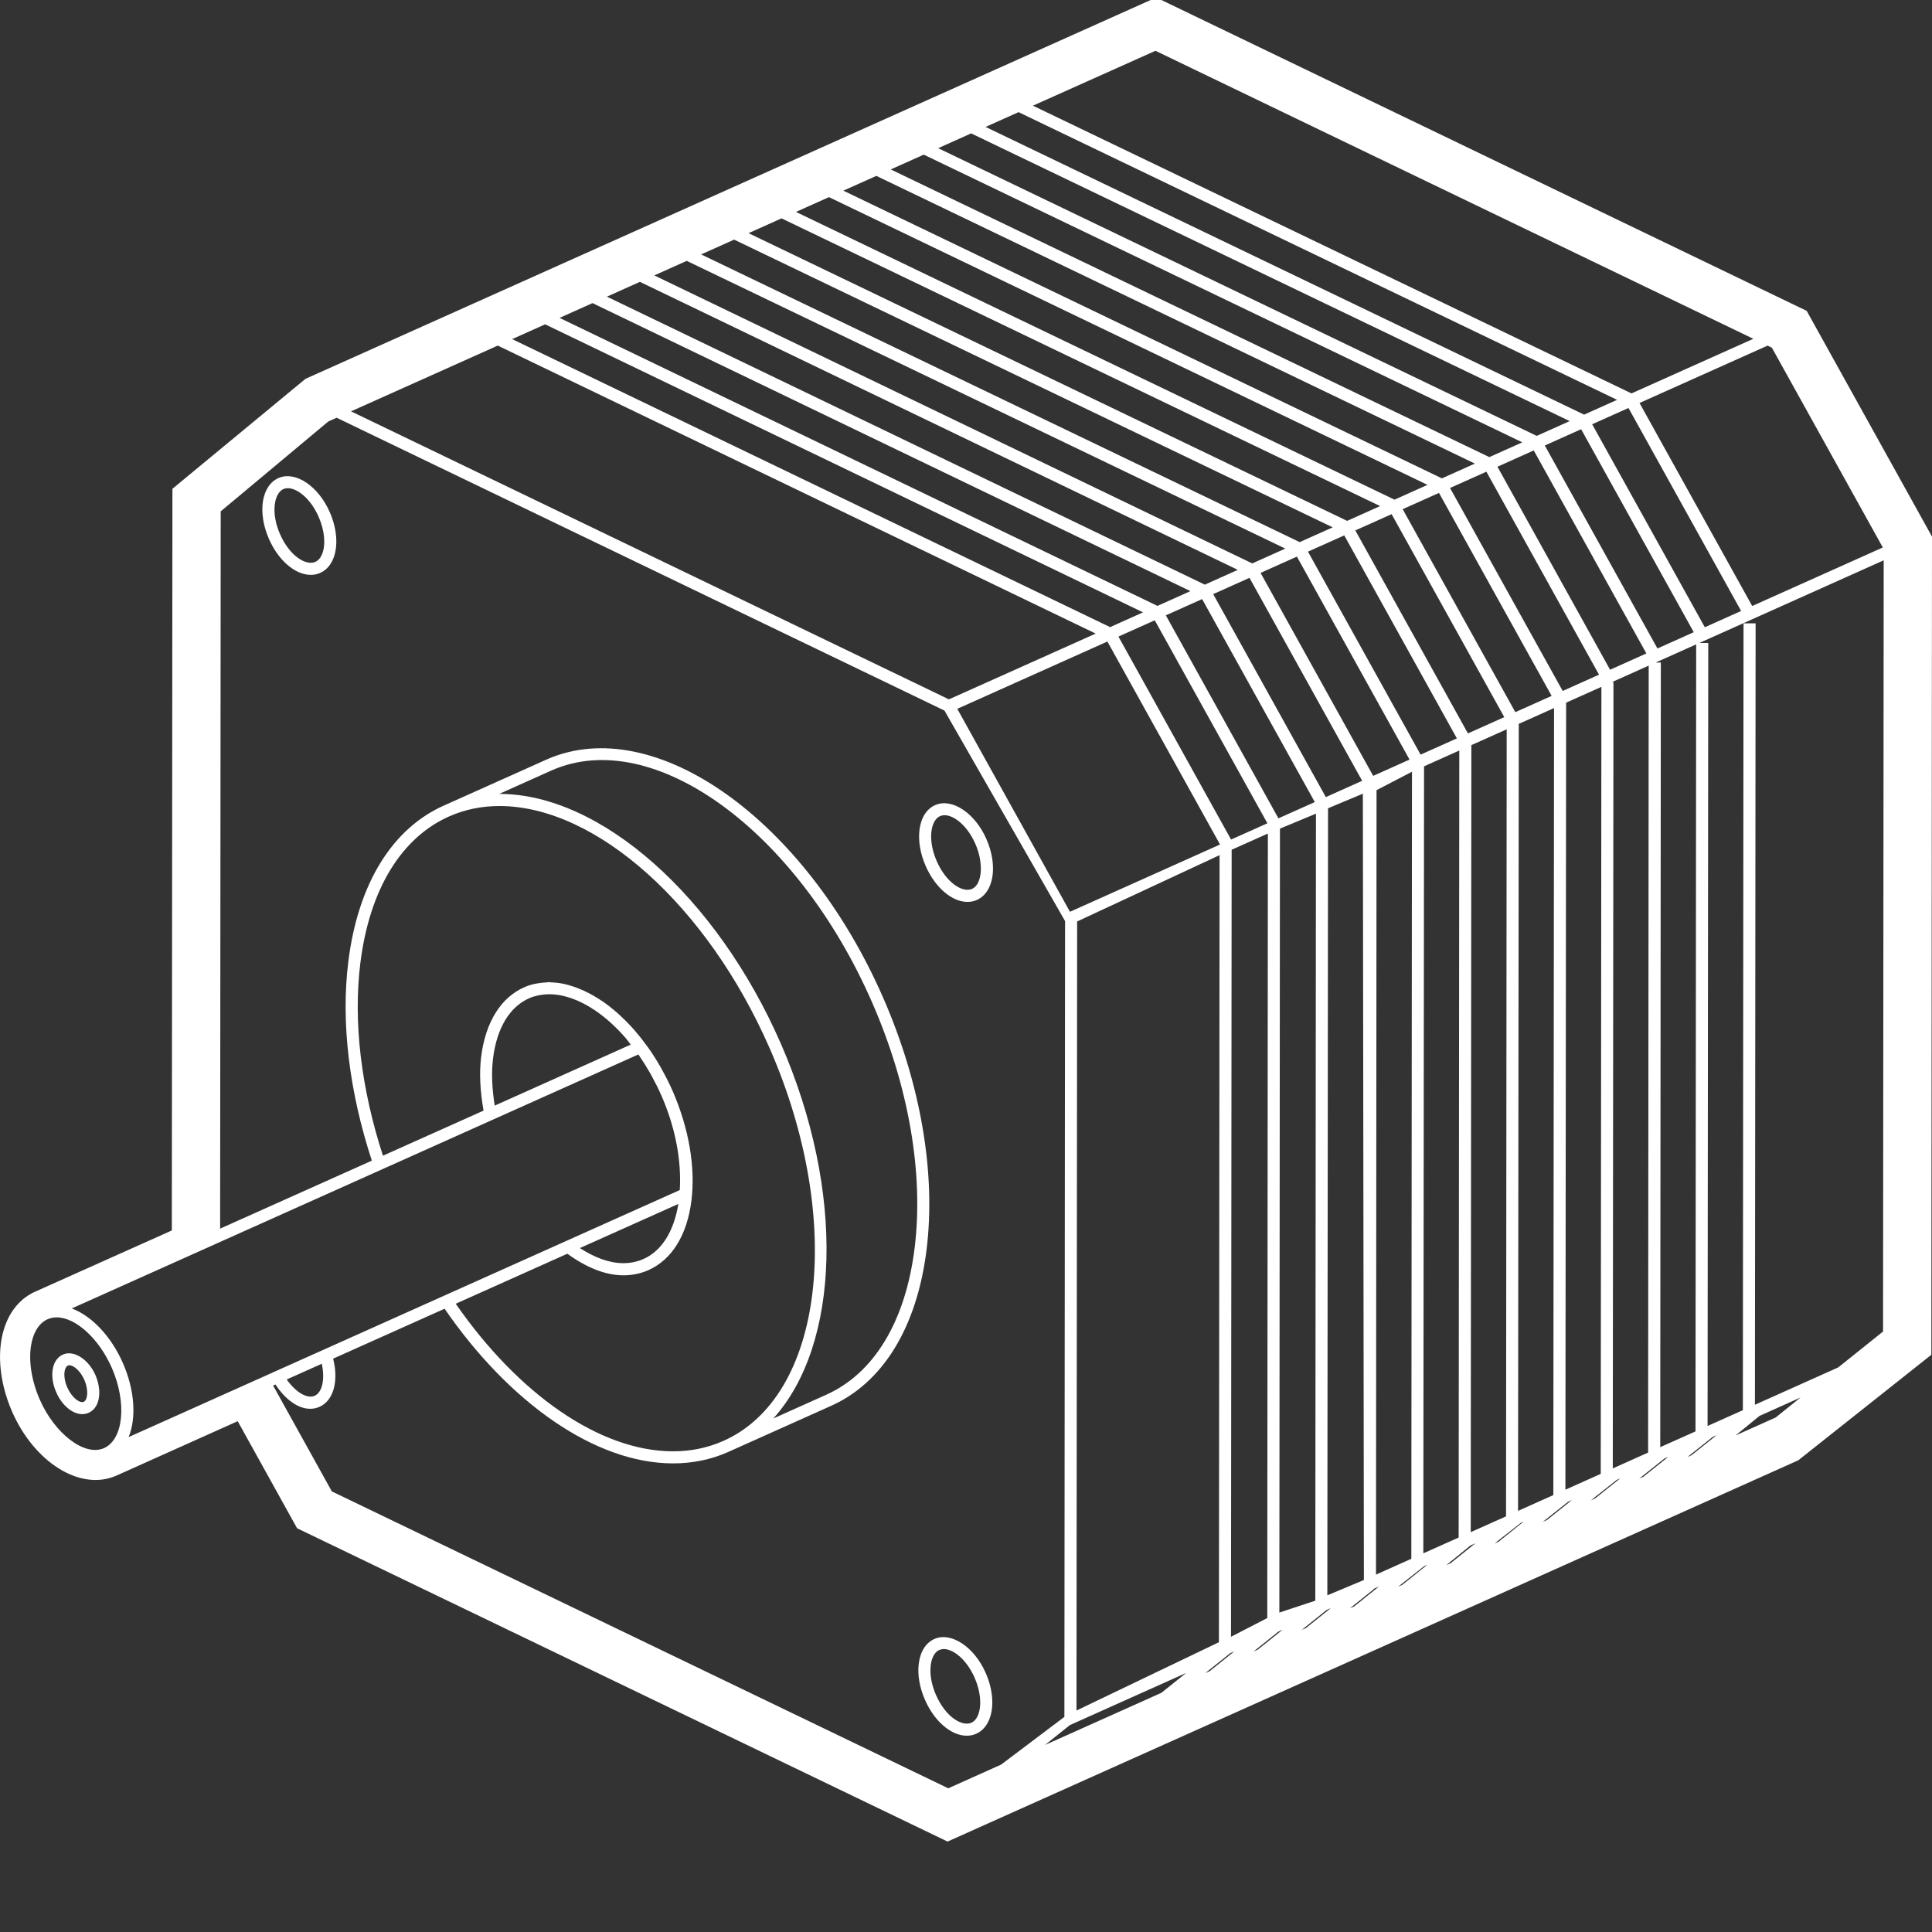 <?xml version="1.0" encoding="utf-8"?>
<!-- Generator: Adobe Illustrator 16.0.4, SVG Export Plug-In . SVG Version: 6.00 Build 0)  -->
<!DOCTYPE svg PUBLIC "-//W3C//DTD SVG 1.1//EN" "http://www.w3.org/Graphics/SVG/1.1/DTD/svg11.dtd">
<svg version="1.1" id="Ebene_1" xmlns="http://www.w3.org/2000/svg" xmlns:xlink="http://www.w3.org/1999/xlink" x="0px" y="0px"
	 width="80px" height="80px" viewBox="0 0 80 80" enable-background="new 0 0 80 80" xml:space="preserve">
<rect x="0" y="0" width="80" height="80" fill="#333333" stroke="none"/>
<g id="BGs">
</g>
<g id="thin_Lines">
	<path fill="#FFFFFF" d="M11.535,19.793c-0.707,0.31-0.883,1.416-0.401,2.517c0.389,0.894,1.086,1.494,1.735,1.494
		c0.135,0,0.264-0.027,0.384-0.079c0.249-0.108,0.44-0.32,0.554-0.612c0.202-0.516,0.145-1.228-0.152-1.905
		C13.185,20.129,12.233,19.49,11.535,19.793z M13.342,22.932c-0.066,0.168-0.163,0.281-0.289,0.336
		c-0.376,0.165-1.06-0.236-1.461-1.157c-0.389-0.888-0.236-1.693,0.143-1.859c0.057-0.025,0.119-0.037,0.185-0.037
		c0.376,0,0.936,0.41,1.278,1.195C13.439,21.959,13.494,22.543,13.342,22.932z"/>
	<path fill="#FFFFFF" d="M38.729,33.335c-0.36,0.157-0.592,0.521-0.655,1.026c-0.057,0.458,0.033,0.987,0.253,1.49
		c0.389,0.894,1.086,1.495,1.735,1.495c0.135,0,0.264-0.026,0.384-0.079c0.707-0.31,0.883-1.415,0.402-2.517
		C40.377,33.67,39.425,33.034,38.729,33.335z M40.246,36.809c-0.377,0.164-1.06-0.236-1.461-1.158
		c-0.185-0.423-0.262-0.859-0.215-1.228c0.023-0.187,0.101-0.517,0.359-0.63c0.056-0.024,0.119-0.037,0.185-0.037
		c0.375,0,0.935,0.41,1.277,1.194C40.741,35.753,40.673,36.622,40.246,36.809z"/>
	<path fill="#FFFFFF" d="M38.699,67.863c-0.36,0.156-0.592,0.521-0.655,1.025c-0.057,0.457,0.033,0.986,0.253,1.489
		c0.389,0.896,1.085,1.495,1.734,1.495c0.136,0,0.266-0.025,0.385-0.079c0.248-0.106,0.439-0.317,0.553-0.608
		c0.203-0.516,0.146-1.229-0.15-1.905C40.347,68.198,39.39,67.564,38.699,67.863z M40.504,71.003
		c-0.065,0.167-0.162,0.279-0.288,0.334c-0.377,0.162-1.06-0.233-1.461-1.157c-0.185-0.423-0.262-0.859-0.215-1.229
		c0.023-0.188,0.101-0.518,0.359-0.631c0.057-0.023,0.119-0.036,0.185-0.036c0.375,0,0.934,0.411,1.277,1.196
		C40.602,70.031,40.657,70.614,40.504,71.003z"/>
	<path fill="#FFFFFF" d="M74.811,12.872L47.876-0.103L12.65,15.686l-5.51,4.553L7.115,50.951l-5.643,2.527
		c-0.559,0.244-0.985,0.709-1.233,1.342c-0.393,1.003-0.295,2.359,0.26,3.629c0.916,2.096,2.818,3.31,4.314,2.656l5.03-2.256
		l2.458,4.432l26.935,12.974l35.227-15.787l5.51-4.37L80,22.22L74.811,12.872z M73.37,14.398l4.593,8.271l-5.408,2.424l-4.666-8.406
		l5.303-2.376L73.37,14.398z M68.555,27.435l1.68-0.753l-0.028,32.589l-1.46,0.653l0.025-32.491L68.555,27.435L68.555,27.435z
		 M66.745,28.246l1.524-0.684l-0.024,32.586l-1.463,0.656l0.028-32.56L66.745,28.246L66.745,28.246z M44.305,37.755l-4.666-8.404
		l6.216-2.787l4.664,8.405L44.305,37.755z M50.5,35.41L50.473,68l-5.898,2.829l0.027-32.673L50.5,35.41z M46.312,26.359l1.504-0.674
		l4.664,8.406l-1.504,0.673L46.312,26.359z M51,35.186l1.5-0.67L52.475,67l-1.502,0.775L51,35.186z M48.275,25.48l1.502-0.673
		l4.666,8.405l-1.506,0.674L48.275,25.48z M53,34.312l1.491-0.62l-0.027,32.589l-1.489,0.492L53,34.312z M50.236,24.601l1.502-0.674
		l4.666,8.405L54.9,33.006L50.236,24.601z M54.991,33.469l1.442-0.604l0.043,32.56l-1.514,0.634L54.991,33.469z M52.197,23.722
		l1.505-0.674l4.664,8.405l-1.505,0.674L52.197,23.722z M57,32.719l1.467-0.763l-0.027,32.59l-1.463,0.655L57,32.719z M54.16,22.842
		l1.503-0.673l4.663,8.406l-1.502,0.673L54.16,22.842z M58.967,31.732l1.459-0.654L60.4,63.666l-1.463,0.654L58.967,31.732z
		 M56.121,21.963l1.503-0.673l4.665,8.405l-1.505,0.674L56.121,21.963z M60.926,30.854l1.463-0.655l-0.027,32.59L60.9,63.443
		L60.926,30.854z M58.082,21.084l1.503-0.674l4.665,8.405l-1.503,0.674L58.082,21.084z M62.889,29.974l1.461-0.654L64.32,61.909
		l-1.461,0.653L62.889,29.974z M60.043,20.206l1.505-0.674l4.664,8.405l-1.504,0.674L60.043,20.206z M64.85,29.096l1.461-0.655
		L66.283,61.03l-1.463,0.655L64.85,29.096z M62.006,19.326l1.503-0.674l4.664,8.406l-1.503,0.674L62.006,19.326z M63.967,18.447
		l1.504-0.674l4.664,8.405l-1.504,0.674L63.967,18.447z M65.928,17.568l1.504-0.674l4.664,8.405l-1.503,0.674L65.928,17.568z
		 M47.846,2.103l24.756,11.926l-5.045,2.261L42.771,4.376L47.846,2.103z M42.176,4.644L66.96,16.557l-1.366,0.612L40.811,5.256
		L42.176,4.644z M40.213,5.523l24.784,11.914l-1.365,0.612L38.847,6.136L40.213,5.523z M38.25,6.403l24.785,11.913l-1.365,0.612
		L36.884,7.016L38.25,6.403z M36.287,7.283l24.785,11.913l-1.366,0.612L34.921,7.895L36.287,7.283z M34.325,8.163l24.784,11.914
		l-1.366,0.613L32.959,8.775L34.325,8.163z M32.362,9.042l24.785,11.914l-1.365,0.612L30.995,9.655L32.362,9.042z M30.398,9.922
		l24.786,11.914l-1.367,0.612L29.033,10.535L30.398,9.922z M28.436,10.802l24.785,11.914l-1.369,0.614L27.093,11.404L28.436,10.802z
		 M26.497,11.671l24.757,11.926l-1.365,0.612L25.131,12.284L26.497,11.671z M24.534,12.551l24.759,11.926l-1.365,0.612L23.17,13.163
		L24.534,12.551z M22.573,13.43l24.758,11.926l-1.364,0.612L21.208,14.042L22.573,13.43z M20.611,14.31L45.37,26.235l-6.077,2.724
		L14.536,17.033L20.611,14.31z M34.268,58.004l-0.103-0.229l-2.143,0.961c2.749-3.041,3.008-9.344,0.311-15.521
		c-2.659-6.088-7.451-10.341-11.653-10.341c-0.003,0-0.005,0-0.008,0l2.19-0.982c4.187-1.829,10.136,2.487,13.253,9.623
		c1.519,3.478,2.142,7.094,1.755,10.183c-0.381,3.042-1.696,5.2-3.703,6.075L34.268,58.004z M20.68,33.376
		c4.009,0,8.613,4.129,11.195,10.041c3.115,7.134,2.243,14.427-1.945,16.258l-0.002,0.001c-0.636,0.278-1.328,0.42-2.056,0.42
		c-3.041,0-6.418-2.385-9.001-6.111l4.622-2.071c0.762,0.555,1.561,0.894,2.321,0.894c0.361,0,0.705-0.07,1.022-0.209
		c0.979-0.428,1.616-1.451,1.794-2.882c0.173-1.384-0.104-2.996-0.778-4.542c-0.131-0.299-0.276-0.583-0.428-0.859
		c-0.029-0.054-0.058-0.106-0.088-0.159c-0.149-0.259-0.306-0.507-0.471-0.742c-0.038-0.054-0.077-0.104-0.116-0.158
		c-0.149-0.205-0.304-0.399-0.463-0.583c-0.047-0.055-0.094-0.107-0.142-0.16c-0.151-0.164-0.305-0.316-0.462-0.461
		c-0.076-0.07-0.15-0.138-0.228-0.203c-0.159-0.135-0.32-0.26-0.482-0.373c-0.093-0.063-0.187-0.121-0.281-0.179
		c-0.108-0.065-0.216-0.125-0.325-0.182c-0.134-0.069-0.267-0.13-0.402-0.183c-0.121-0.049-0.241-0.091-0.361-0.125
		c-0.084-0.024-0.167-0.05-0.25-0.066c-0.179-0.038-0.357-0.059-0.532-0.064c-0.026-0.001-0.054-0.01-0.08-0.01
		c-0.042,0-0.081,0.01-0.122,0.012c-0.1,0.004-0.197,0.014-0.294,0.029c-0.055,0.008-0.11,0.016-0.164,0.027
		c-0.151,0.033-0.3,0.076-0.444,0.14c-0.978,0.427-1.614,1.45-1.793,2.881c-0.087,0.697-0.037,1.457,0.099,2.231l-4.166,1.867
		c-0.9-2.771-1.24-5.543-0.935-7.983c0.38-3.042,1.695-5.201,3.702-6.077C19.259,33.517,19.951,33.376,20.68,33.376z M24.011,51.68
		l4.079-1.828c-0.188,1.138-0.691,1.953-1.456,2.285c-0.254,0.111-0.531,0.168-0.822,0.168
		C25.227,52.305,24.612,52.068,24.011,51.68z M20.485,45.781c-0.109-0.684-0.145-1.35-0.068-1.963
		c0.156-1.248,0.688-2.131,1.498-2.484c0.121-0.053,0.248-0.091,0.378-0.119c0.024-0.005,0.049-0.007,0.073-0.011
		c0.111-0.021,0.226-0.032,0.342-0.034c0.018,0,0.037,0,0.055,0c0.6,0.006,1.232,0.239,1.846,0.648
		c0.027,0.019,0.055,0.037,0.083,0.056c0.188,0.131,0.375,0.278,0.558,0.44c0.028,0.025,0.056,0.053,0.084,0.078
		c0.184,0.17,0.366,0.354,0.541,0.553c0.003,0.004,0.006,0.007,0.009,0.01c0.081,0.093,0.156,0.199,0.234,0.3L20.485,45.781z
		 M26.432,43.663c0.014,0.021,0.028,0.039,0.042,0.06c0.155,0.225,0.303,0.461,0.443,0.707c0.025,0.045,0.049,0.09,0.074,0.135
		c0.142,0.261,0.278,0.528,0.401,0.81c0.58,1.328,0.831,2.692,0.756,3.903L5.328,59.506c0.317-0.788,0.26-1.921-0.238-3.062
		C4.6,55.324,3.786,54.48,2.971,54.18L26.432,43.663z M13.025,57.798c-0.294,0.129-0.766-0.128-1.153-0.677l1.453-0.651
		C13.457,57.089,13.358,57.65,13.025,57.798z M4.304,59.965c-0.803,0.354-2.041-0.601-2.66-2.017
		c-0.419-0.958-0.512-1.981-0.241-2.671c0.125-0.318,0.321-0.543,0.57-0.651c0.115-0.051,0.24-0.076,0.372-0.076
		c0.794,0,1.756,0.882,2.287,2.095C5.263,58.09,5.112,59.609,4.304,59.965z M39.266,74.05L13.741,61.756l-2.432-4.383l0.097-0.044
		c0.396,0.604,0.923,1.006,1.437,1.006c0.134,0,0.263-0.026,0.382-0.079c0.595-0.26,0.803-1.086,0.569-1.997l4.615-2.067
		c2.687,3.9,6.244,6.404,9.461,6.404c0.798,0,1.557-0.154,2.257-0.461c0.001,0,0.001-0.001,0.002-0.001l4.24-1.901
		c2.173-0.949,3.593-3.248,3.996-6.471c0.397-3.177-0.239-6.886-1.793-10.443c-3.227-7.387-9.465-11.819-13.912-9.881l0.1,0.229
		l-0.102-0.228l-4.236,1.899h-0.001l0,0H18.42c-2.174,0.95-3.593,3.249-3.996,6.472c-0.316,2.528,0.038,5.393,0.973,8.25
		l-6.282,2.815l0.024-29.701l4.455-3.721l0.345-0.155l25.169,12.125l4.994,8.716l-0.028,32.954l-2.62,1.975L39.266,74.05z
		 M48.09,70.096l-4.816,2.158l1.027-0.822l4.818-2.16L48.09,70.096z M50.086,69.201l-0.177,0.078l1.03-0.823l0.176-0.079
		L50.086,69.201z M52.082,68.307l-0.176,0.078l1.029-0.824l0.176-0.078L52.082,68.307z M54.078,67.412l-0.176,0.078l1.021-0.817
		l-0.002-0.002l0.187-0.084L54.078,67.412z M56.074,66.518l-0.176,0.078l0.986-0.789l-0.009-0.012l0.229-0.104L56.074,66.518z
		 M58.07,65.622l-0.176,0.079l1.073-0.846l0.134-0.06L58.07,65.622z M60.066,64.729l-0.176,0.078l1-0.812l0.207-0.093L60.066,64.729
		z M62.062,63.833l-0.176,0.079l1.09-0.854l0.117-0.053L62.062,63.833z M64.059,62.938l-0.176,0.08l1.049-0.834l0.16-0.072
		L64.059,62.938z M66.055,62.044l-0.176,0.079l1.066-0.843l0.143-0.063L66.055,62.044z M68.051,61.148l-0.176,0.08l1.041-0.83
		l0.169-0.076L68.051,61.148z M70.047,60.255l-0.176,0.079L70.92,59.5l0.161-0.072L70.047,60.255z M73.527,58.695l-1.66,0.744
		l0.99-0.809l1.703-0.764L73.527,58.695z M77.973,55.136l-1.855,1.485l-3.45,1.547l0.028-32.357h-0.5l-0.028,32.582l-1.461,0.654
		l0.028-32.424h-0.367L78,23.201L77.973,55.136z"/>
	<path fill="#FFFFFF" d="M2.61,56.088C2.443,56.16,2.314,56.3,2.239,56.492c-0.125,0.316-0.092,0.75,0.088,1.156
		c0.237,0.543,0.67,0.908,1.078,0.908c0.092,0,0.181-0.019,0.261-0.054c0.167-0.071,0.294-0.21,0.37-0.401
		c0.125-0.315,0.094-0.75-0.085-1.164C3.659,56.273,3.042,55.893,2.61,56.088z M3.571,57.919c-0.026,0.065-0.061,0.106-0.105,0.127
		c-0.161,0.07-0.492-0.167-0.681-0.598c-0.123-0.28-0.155-0.583-0.08-0.773c0.018-0.045,0.05-0.104,0.107-0.129
		c0.019-0.009,0.039-0.013,0.061-0.013c0.174,0,0.454,0.227,0.62,0.605C3.615,57.422,3.646,57.729,3.571,57.919z"/>
</g>
</svg>

